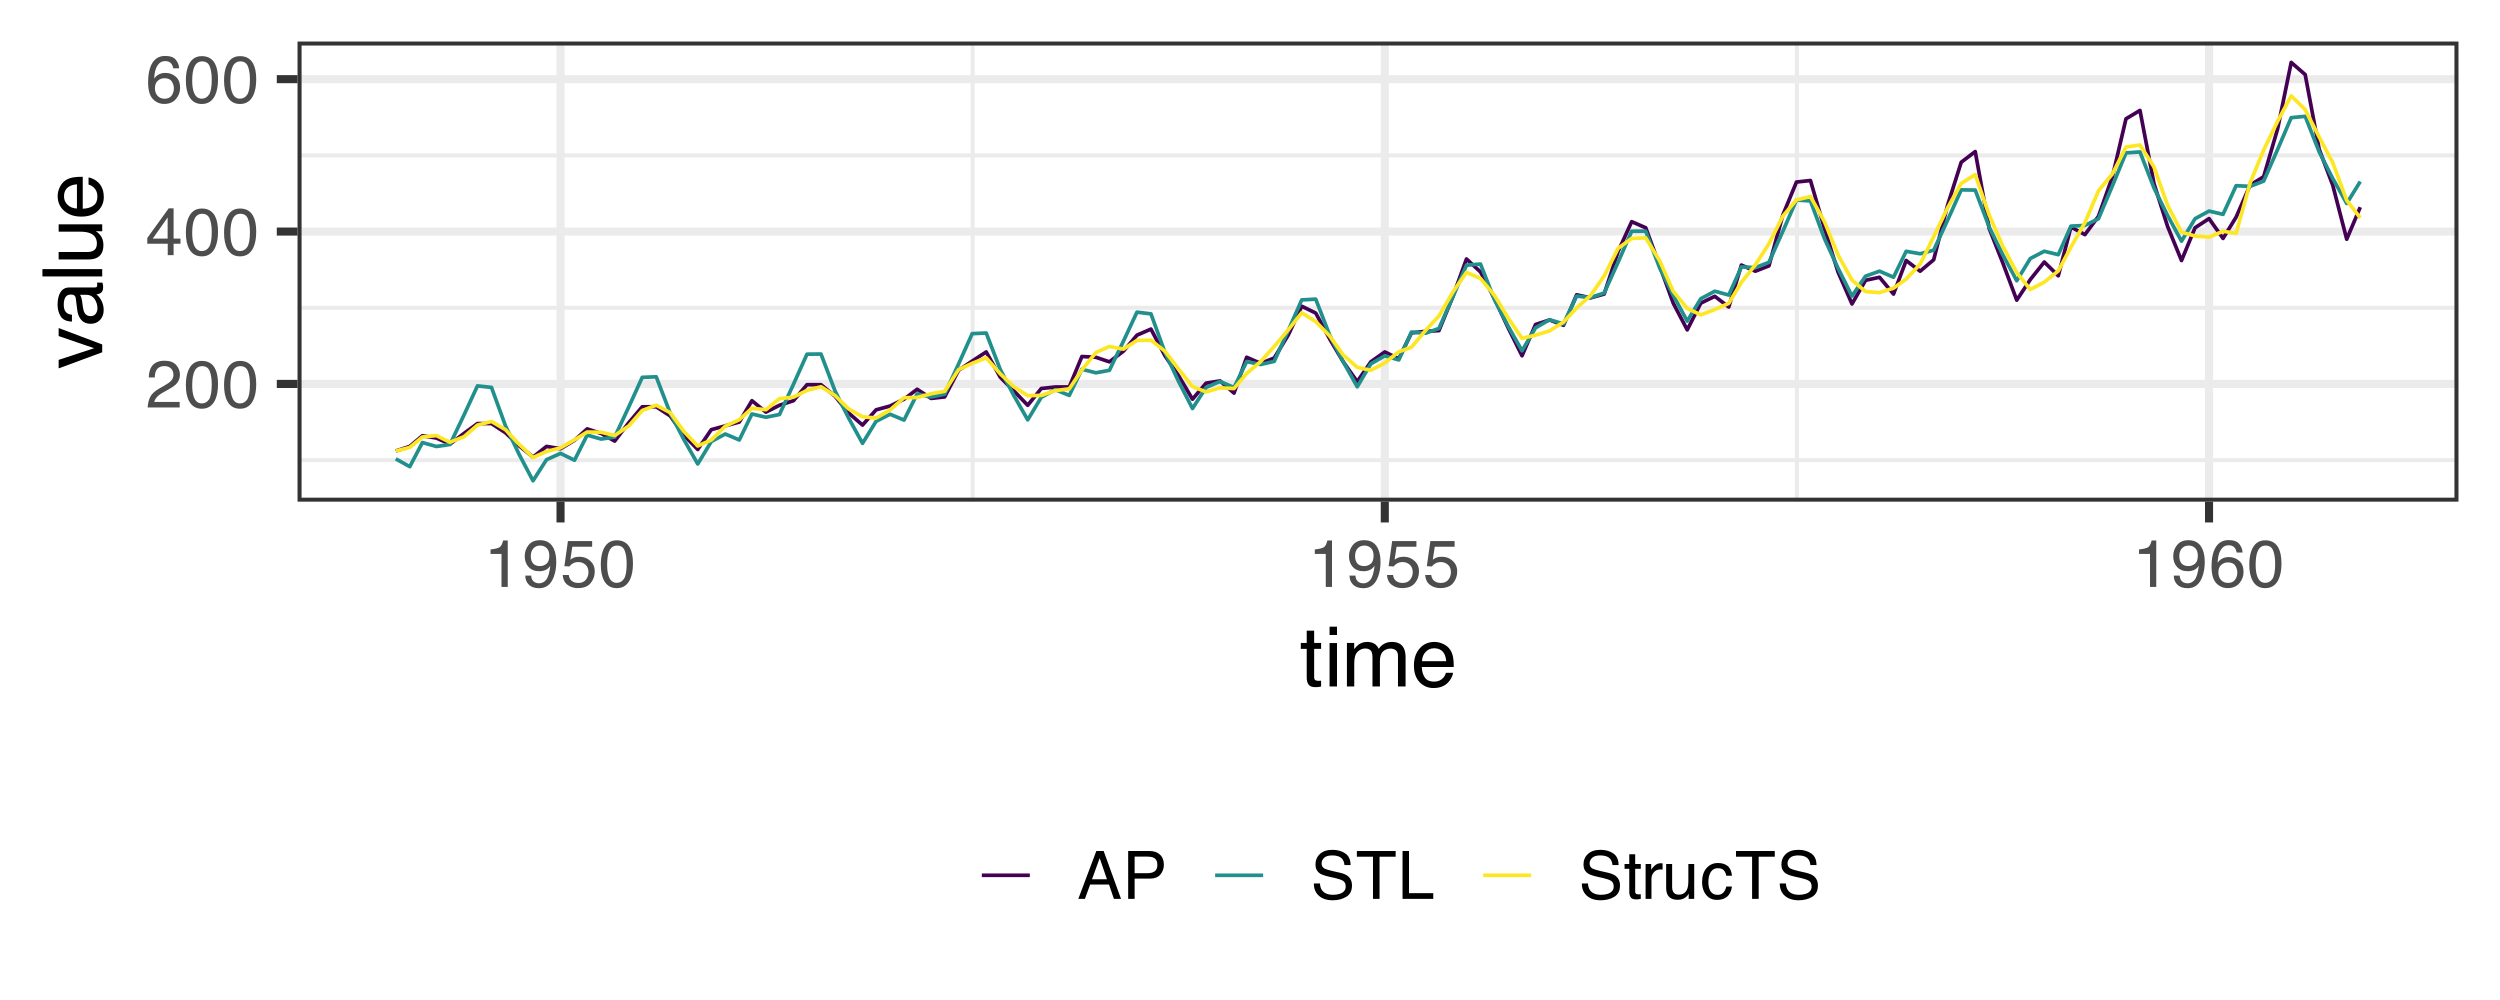 <?xml version="1.0" encoding="UTF-8"?>
<svg xmlns="http://www.w3.org/2000/svg" xmlns:xlink="http://www.w3.org/1999/xlink" width="720" height="288" viewBox="0 0 720 288">
<defs>
<g>
<g id="glyph-0-0">
<path d="M 0.625 0 L 0.625 -13.781 L 11.547 -13.781 L 11.547 0 Z M 9.828 -1.719 L 9.828 -12.047 L 2.344 -12.047 L 2.344 -1.719 Z M 9.828 -1.719 "/>
</g>
<g id="glyph-0-1">
<path d="M 0.594 0 C 0.656 -1.156 0.895 -2.16 1.312 -3.016 C 1.727 -3.867 2.539 -4.648 3.75 -5.359 L 5.547 -6.391 C 6.359 -6.859 6.926 -7.258 7.25 -7.594 C 7.758 -8.113 8.016 -8.707 8.016 -9.375 C 8.016 -10.156 7.781 -10.773 7.312 -11.234 C 6.844 -11.691 6.219 -11.922 5.438 -11.922 C 4.281 -11.922 3.477 -11.484 3.031 -10.609 C 2.801 -10.141 2.672 -9.488 2.641 -8.656 L 0.922 -8.656 C 0.941 -9.832 1.16 -10.789 1.578 -11.531 C 2.305 -12.82 3.598 -13.469 5.453 -13.469 C 6.984 -13.469 8.102 -13.051 8.812 -12.219 C 9.531 -11.395 9.891 -10.473 9.891 -9.453 C 9.891 -8.379 9.508 -7.457 8.75 -6.688 C 8.312 -6.25 7.523 -5.711 6.391 -5.078 L 5.109 -4.375 C 4.492 -4.031 4.016 -3.707 3.672 -3.406 C 3.047 -2.863 2.648 -2.258 2.484 -1.594 L 9.812 -1.594 L 9.812 0 Z M 0.594 0 "/>
</g>
<g id="glyph-0-2">
<path d="M 5.188 -13.422 C 6.926 -13.422 8.188 -12.707 8.969 -11.281 C 9.562 -10.176 9.859 -8.66 9.859 -6.734 C 9.859 -4.91 9.586 -3.398 9.047 -2.203 C 8.254 -0.492 6.969 0.359 5.188 0.359 C 3.57 0.359 2.367 -0.336 1.578 -1.734 C 0.922 -2.898 0.594 -4.469 0.594 -6.438 C 0.594 -7.969 0.789 -9.281 1.188 -10.375 C 1.926 -12.406 3.258 -13.422 5.188 -13.422 Z M 5.172 -1.172 C 6.047 -1.172 6.742 -1.555 7.266 -2.328 C 7.785 -3.109 8.047 -4.555 8.047 -6.672 C 8.047 -8.191 7.859 -9.441 7.484 -10.422 C 7.109 -11.41 6.379 -11.906 5.297 -11.906 C 4.305 -11.906 3.578 -11.438 3.109 -10.5 C 2.648 -9.57 2.422 -8.195 2.422 -6.375 C 2.422 -5.008 2.57 -3.91 2.875 -3.078 C 3.32 -1.805 4.086 -1.172 5.172 -1.172 Z M 5.172 -1.172 "/>
</g>
<g id="glyph-0-3">
<path d="M 6.344 -4.75 L 6.344 -10.844 L 2.047 -4.75 Z M 6.375 0 L 6.375 -3.281 L 0.484 -3.281 L 0.484 -4.938 L 6.641 -13.469 L 8.062 -13.469 L 8.062 -4.75 L 10.047 -4.75 L 10.047 -3.281 L 8.062 -3.281 L 8.062 0 Z M 6.375 0 "/>
</g>
<g id="glyph-0-4">
<path d="M 5.609 -13.484 C 7.109 -13.484 8.156 -13.094 8.75 -12.312 C 9.344 -11.539 9.641 -10.738 9.641 -9.906 L 7.969 -9.906 C 7.863 -10.438 7.703 -10.852 7.484 -11.156 C 7.078 -11.719 6.461 -12 5.641 -12 C 4.703 -12 3.953 -11.562 3.391 -10.688 C 2.836 -9.82 2.531 -8.578 2.469 -6.953 C 2.852 -7.516 3.336 -7.938 3.922 -8.219 C 4.461 -8.469 5.066 -8.594 5.734 -8.594 C 6.859 -8.594 7.836 -8.234 8.672 -7.516 C 9.516 -6.797 9.938 -5.723 9.938 -4.297 C 9.938 -3.078 9.535 -2 8.734 -1.062 C 7.941 -0.125 6.812 0.344 5.344 0.344 C 4.082 0.344 2.992 -0.129 2.078 -1.078 C 1.172 -2.035 0.719 -3.641 0.719 -5.891 C 0.719 -7.566 0.922 -8.984 1.328 -10.141 C 2.109 -12.367 3.535 -13.484 5.609 -13.484 Z M 5.5 -1.156 C 6.383 -1.156 7.047 -1.453 7.484 -2.047 C 7.922 -2.641 8.141 -3.344 8.141 -4.156 C 8.141 -4.844 7.941 -5.5 7.547 -6.125 C 7.16 -6.75 6.445 -7.062 5.406 -7.062 C 4.688 -7.062 4.051 -6.816 3.5 -6.328 C 2.957 -5.848 2.688 -5.125 2.688 -4.156 C 2.688 -3.312 2.93 -2.598 3.422 -2.016 C 3.922 -1.441 4.613 -1.156 5.5 -1.156 Z M 5.5 -1.156 "/>
</g>
<g id="glyph-0-5">
<path d="M 1.844 -9.5 L 1.844 -10.797 C 3.062 -10.922 3.91 -11.117 4.391 -11.391 C 4.867 -11.672 5.227 -12.332 5.469 -13.375 L 6.797 -13.375 L 6.797 0 L 5 0 L 5 -9.5 Z M 1.844 -9.5 "/>
</g>
<g id="glyph-0-6">
<path d="M 2.547 -3.25 C 2.598 -2.312 2.957 -1.664 3.625 -1.312 C 3.969 -1.125 4.359 -1.031 4.797 -1.031 C 5.598 -1.031 6.281 -1.363 6.844 -2.031 C 7.414 -2.707 7.82 -4.07 8.062 -6.125 C 7.688 -5.531 7.223 -5.113 6.672 -4.875 C 6.117 -4.633 5.523 -4.516 4.891 -4.516 C 3.586 -4.516 2.562 -4.914 1.812 -5.719 C 1.062 -6.531 0.688 -7.57 0.688 -8.844 C 0.688 -10.062 1.055 -11.133 1.797 -12.062 C 2.547 -12.988 3.645 -13.453 5.094 -13.453 C 7.051 -13.453 8.398 -12.566 9.141 -10.797 C 9.555 -9.828 9.766 -8.613 9.766 -7.156 C 9.766 -5.52 9.516 -4.066 9.016 -2.797 C 8.203 -0.68 6.816 0.375 4.859 0.375 C 3.547 0.375 2.547 0.031 1.859 -0.656 C 1.18 -1.344 0.844 -2.207 0.844 -3.25 Z M 5.109 -6 C 5.773 -6 6.383 -6.219 6.938 -6.656 C 7.488 -7.102 7.766 -7.875 7.766 -8.969 C 7.766 -9.957 7.516 -10.691 7.016 -11.172 C 6.523 -11.66 5.895 -11.906 5.125 -11.906 C 4.301 -11.906 3.645 -11.629 3.156 -11.078 C 2.676 -10.523 2.438 -9.785 2.438 -8.859 C 2.438 -7.984 2.648 -7.285 3.078 -6.766 C 3.504 -6.254 4.18 -6 5.109 -6 Z M 5.109 -6 "/>
</g>
<g id="glyph-0-7">
<path d="M 2.375 -3.422 C 2.488 -2.461 2.938 -1.797 3.719 -1.422 C 4.113 -1.234 4.57 -1.141 5.094 -1.141 C 6.094 -1.141 6.832 -1.457 7.312 -2.094 C 7.801 -2.738 8.047 -3.445 8.047 -4.219 C 8.047 -5.156 7.758 -5.879 7.188 -6.391 C 6.613 -6.898 5.926 -7.156 5.125 -7.156 C 4.539 -7.156 4.039 -7.039 3.625 -6.812 C 3.219 -6.594 2.863 -6.285 2.562 -5.891 L 1.109 -5.969 L 2.125 -13.203 L 9.109 -13.203 L 9.109 -11.578 L 3.391 -11.578 L 2.828 -7.844 C 3.141 -8.07 3.438 -8.25 3.719 -8.375 C 4.219 -8.582 4.797 -8.688 5.453 -8.688 C 6.68 -8.688 7.723 -8.285 8.578 -7.484 C 9.43 -6.691 9.859 -5.688 9.859 -4.469 C 9.859 -3.195 9.469 -2.078 8.688 -1.109 C 7.906 -0.141 6.656 0.344 4.938 0.344 C 3.844 0.344 2.875 0.035 2.031 -0.578 C 1.188 -1.203 0.719 -2.148 0.625 -3.422 Z M 2.375 -3.422 "/>
</g>
<g id="glyph-0-8">
<path d="M 8.531 -5.641 L 6.438 -11.734 L 4.219 -5.641 Z M 5.469 -13.781 L 7.578 -13.781 L 12.578 0 L 10.531 0 L 9.125 -4.125 L 3.688 -4.125 L 2.188 0 L 0.281 0 Z M 5.469 -13.781 "/>
</g>
<g id="glyph-0-9">
<path d="M 1.641 -13.781 L 7.844 -13.781 C 9.062 -13.781 10.047 -13.43 10.797 -12.734 C 11.547 -12.047 11.922 -11.078 11.922 -9.828 C 11.922 -8.754 11.586 -7.816 10.922 -7.016 C 10.254 -6.223 9.227 -5.828 7.844 -5.828 L 3.5 -5.828 L 3.5 0 L 1.641 0 Z M 10.047 -9.812 C 10.047 -10.832 9.672 -11.52 8.922 -11.875 C 8.504 -12.07 7.938 -12.172 7.219 -12.172 L 3.5 -12.172 L 3.5 -7.391 L 7.219 -7.391 C 8.051 -7.391 8.727 -7.566 9.25 -7.922 C 9.781 -8.285 10.047 -8.914 10.047 -9.812 Z M 10.047 -9.812 "/>
</g>
<g id="glyph-0-10">
<path d="M 2.688 -4.438 C 2.727 -3.656 2.91 -3.023 3.234 -2.547 C 3.848 -1.629 4.938 -1.172 6.5 -1.172 C 7.207 -1.172 7.848 -1.27 8.422 -1.469 C 9.535 -1.852 10.094 -2.547 10.094 -3.547 C 10.094 -4.297 9.859 -4.832 9.391 -5.156 C 8.91 -5.469 8.164 -5.738 7.156 -5.969 L 5.281 -6.391 C 4.062 -6.672 3.203 -6.973 2.703 -7.297 C 1.828 -7.879 1.391 -8.742 1.391 -9.891 C 1.391 -11.117 1.816 -12.129 2.672 -12.922 C 3.523 -13.723 4.738 -14.125 6.312 -14.125 C 7.75 -14.125 8.973 -13.773 9.984 -13.078 C 10.992 -12.379 11.5 -11.266 11.5 -9.734 L 9.75 -9.734 C 9.656 -10.473 9.457 -11.039 9.156 -11.438 C 8.582 -12.156 7.613 -12.516 6.25 -12.516 C 5.156 -12.516 4.363 -12.281 3.875 -11.812 C 3.395 -11.352 3.156 -10.816 3.156 -10.203 C 3.156 -9.523 3.438 -9.031 4 -8.719 C 4.375 -8.52 5.207 -8.27 6.5 -7.969 L 8.438 -7.531 C 9.375 -7.312 10.094 -7.02 10.594 -6.656 C 11.469 -6.008 11.906 -5.078 11.906 -3.859 C 11.906 -2.328 11.348 -1.234 10.234 -0.578 C 9.129 0.078 7.844 0.406 6.375 0.406 C 4.664 0.406 3.328 -0.031 2.359 -0.906 C 1.391 -1.781 0.91 -2.957 0.922 -4.438 Z M 6.453 -14.156 Z M 6.453 -14.156 "/>
</g>
<g id="glyph-0-11">
<path d="M 11.484 -13.781 L 11.484 -12.141 L 6.844 -12.141 L 6.844 0 L 4.953 0 L 4.953 -12.141 L 0.312 -12.141 L 0.312 -13.781 Z M 11.484 -13.781 "/>
</g>
<g id="glyph-0-12">
<path d="M 1.469 -13.781 L 3.328 -13.781 L 3.328 -1.641 L 10.312 -1.641 L 10.312 0 L 1.469 0 Z M 1.469 -13.781 "/>
</g>
<g id="glyph-0-13">
<path d="M 1.578 -12.844 L 3.281 -12.844 L 3.281 -10.047 L 4.891 -10.047 L 4.891 -8.656 L 3.281 -8.656 L 3.281 -2.109 C 3.281 -1.754 3.398 -1.52 3.641 -1.406 C 3.766 -1.332 3.984 -1.297 4.297 -1.297 C 4.379 -1.297 4.469 -1.297 4.562 -1.297 C 4.656 -1.305 4.766 -1.316 4.891 -1.328 L 4.891 0 C 4.691 0.051 4.488 0.086 4.281 0.109 C 4.07 0.141 3.844 0.156 3.594 0.156 C 2.812 0.156 2.281 -0.039 2 -0.438 C 1.719 -0.844 1.578 -1.367 1.578 -2.016 L 1.578 -8.656 L 0.219 -8.656 L 0.219 -10.047 L 1.578 -10.047 Z M 1.578 -12.844 "/>
</g>
<g id="glyph-0-14">
<path d="M 1.281 -10.047 L 2.891 -10.047 L 2.891 -8.312 C 3.016 -8.645 3.332 -9.051 3.844 -9.531 C 4.363 -10.02 4.957 -10.266 5.625 -10.266 C 5.656 -10.266 5.707 -10.258 5.781 -10.25 C 5.852 -10.25 5.984 -10.238 6.172 -10.219 L 6.172 -8.438 C 6.066 -8.457 5.973 -8.469 5.891 -8.469 C 5.805 -8.477 5.711 -8.484 5.609 -8.484 C 4.766 -8.484 4.113 -8.207 3.656 -7.656 C 3.195 -7.113 2.969 -6.488 2.969 -5.781 L 2.969 0 L 1.281 0 Z M 1.281 -10.047 "/>
</g>
<g id="glyph-0-15">
<path d="M 2.922 -10.047 L 2.922 -3.375 C 2.922 -2.863 3.004 -2.445 3.172 -2.125 C 3.473 -1.52 4.031 -1.219 4.844 -1.219 C 6.02 -1.219 6.82 -1.742 7.25 -2.797 C 7.477 -3.359 7.594 -4.129 7.594 -5.109 L 7.594 -10.047 L 9.281 -10.047 L 9.281 0 L 7.688 0 L 7.703 -1.484 C 7.484 -1.098 7.211 -0.773 6.891 -0.516 C 6.242 0.004 5.461 0.266 4.547 0.266 C 3.117 0.266 2.145 -0.207 1.625 -1.156 C 1.344 -1.676 1.203 -2.363 1.203 -3.219 L 1.203 -10.047 Z M 5.234 -10.281 Z M 5.234 -10.281 "/>
</g>
<g id="glyph-0-16">
<path d="M 5.109 -10.328 C 6.242 -10.328 7.164 -10.051 7.875 -9.5 C 8.582 -8.957 9.008 -8.016 9.156 -6.672 L 7.516 -6.672 C 7.41 -7.285 7.18 -7.797 6.828 -8.203 C 6.473 -8.617 5.898 -8.828 5.109 -8.828 C 4.035 -8.828 3.266 -8.301 2.797 -7.25 C 2.504 -6.562 2.359 -5.719 2.359 -4.719 C 2.359 -3.719 2.566 -2.875 2.984 -2.188 C 3.41 -1.5 4.082 -1.156 5 -1.156 C 5.695 -1.156 6.25 -1.367 6.656 -1.797 C 7.07 -2.223 7.359 -2.805 7.516 -3.547 L 9.156 -3.547 C 8.969 -2.223 8.5 -1.25 7.75 -0.625 C 7 -0.008 6.035 0.297 4.859 0.297 C 3.547 0.297 2.5 -0.18 1.719 -1.141 C 0.938 -2.109 0.547 -3.312 0.547 -4.75 C 0.547 -6.508 0.973 -7.879 1.828 -8.859 C 2.691 -9.836 3.785 -10.328 5.109 -10.328 Z M 4.844 -10.281 Z M 4.844 -10.281 "/>
</g>
<g id="glyph-1-0">
<path d="M 0.781 0 L 0.781 -17.219 L 14.438 -17.219 L 14.438 0 Z M 12.281 -2.156 L 12.281 -15.062 L 2.938 -15.062 L 2.938 -2.156 Z M 12.281 -2.156 "/>
</g>
<g id="glyph-1-1">
<path d="M 1.969 -16.062 L 4.109 -16.062 L 4.109 -12.547 L 6.109 -12.547 L 6.109 -10.828 L 4.109 -10.828 L 4.109 -2.641 C 4.109 -2.203 4.254 -1.91 4.547 -1.766 C 4.711 -1.672 4.988 -1.625 5.375 -1.625 C 5.469 -1.625 5.57 -1.625 5.688 -1.625 C 5.812 -1.633 5.953 -1.648 6.109 -1.672 L 6.109 0 C 5.867 0.07 5.613 0.125 5.344 0.156 C 5.082 0.188 4.801 0.203 4.5 0.203 C 3.52 0.203 2.852 -0.047 2.5 -0.547 C 2.145 -1.055 1.969 -1.711 1.969 -2.516 L 1.969 -10.828 L 0.266 -10.828 L 0.266 -12.547 L 1.969 -12.547 Z M 1.969 -16.062 "/>
</g>
<g id="glyph-1-2">
<path d="M 1.547 -12.5 L 3.688 -12.5 L 3.688 0 L 1.547 0 Z M 1.547 -17.219 L 3.688 -17.219 L 3.688 -14.828 L 1.547 -14.828 Z M 1.547 -17.219 "/>
</g>
<g id="glyph-1-3">
<path d="M 1.547 -12.547 L 3.641 -12.547 L 3.641 -10.766 C 4.141 -11.391 4.594 -11.844 5 -12.125 C 5.688 -12.594 6.473 -12.828 7.359 -12.828 C 8.359 -12.828 9.164 -12.582 9.781 -12.094 C 10.125 -11.812 10.438 -11.398 10.719 -10.859 C 11.188 -11.523 11.734 -12.02 12.359 -12.344 C 12.992 -12.664 13.707 -12.828 14.5 -12.828 C 16.188 -12.828 17.332 -12.219 17.938 -11 C 18.27 -10.344 18.438 -9.461 18.438 -8.359 L 18.438 0 L 16.25 0 L 16.25 -8.719 C 16.25 -9.551 16.035 -10.125 15.609 -10.438 C 15.191 -10.75 14.688 -10.906 14.094 -10.906 C 13.258 -10.906 12.539 -10.629 11.938 -10.078 C 11.344 -9.523 11.047 -8.598 11.047 -7.297 L 11.047 0 L 8.906 0 L 8.906 -8.188 C 8.906 -9.039 8.805 -9.664 8.609 -10.062 C 8.285 -10.645 7.688 -10.938 6.812 -10.938 C 6.008 -10.938 5.281 -10.625 4.625 -10 C 3.977 -9.383 3.656 -8.27 3.656 -6.656 L 3.656 0 L 1.547 0 Z M 1.547 -12.547 "/>
</g>
<g id="glyph-1-4">
<path d="M 6.781 -12.828 C 7.664 -12.828 8.523 -12.617 9.359 -12.203 C 10.203 -11.785 10.844 -11.242 11.281 -10.578 C 11.695 -9.953 11.977 -9.219 12.125 -8.375 C 12.25 -7.789 12.312 -6.867 12.312 -5.609 L 3.109 -5.609 C 3.148 -4.328 3.453 -3.301 4.016 -2.531 C 4.578 -1.77 5.445 -1.391 6.625 -1.391 C 7.727 -1.391 8.609 -1.75 9.266 -2.469 C 9.641 -2.895 9.906 -3.383 10.062 -3.938 L 12.125 -3.938 C 12.07 -3.477 11.891 -2.961 11.578 -2.391 C 11.273 -1.828 10.93 -1.367 10.547 -1.016 C 9.91 -0.391 9.117 0.035 8.172 0.266 C 7.66 0.391 7.086 0.453 6.453 0.453 C 4.891 0.453 3.562 -0.113 2.469 -1.25 C 1.383 -2.395 0.844 -3.988 0.844 -6.031 C 0.844 -8.051 1.391 -9.688 2.484 -10.938 C 3.578 -12.195 5.008 -12.828 6.781 -12.828 Z M 10.141 -7.281 C 10.055 -8.195 9.859 -8.926 9.547 -9.469 C 8.961 -10.488 7.992 -11 6.641 -11 C 5.672 -11 4.859 -10.645 4.203 -9.938 C 3.547 -9.238 3.203 -8.352 3.172 -7.281 Z M 6.578 -12.859 Z M 6.578 -12.859 "/>
</g>
<g id="glyph-2-0">
<path d="M 0 -0.781 L -17.219 -0.781 L -17.219 -14.438 L 0 -14.438 Z M -2.156 -12.281 L -15.062 -12.281 L -15.062 -2.938 L -2.156 -2.938 Z M -2.156 -12.281 "/>
</g>
<g id="glyph-2-1">
<path d="M -12.547 -2.578 L -2.328 -5.938 L -12.547 -9.438 L -12.547 -11.75 L 0 -7.016 L 0 -4.766 L -12.547 -0.125 Z M -12.547 -2.578 "/>
</g>
<g id="glyph-2-2">
<path d="M -3.344 -3.172 C -2.727 -3.172 -2.242 -3.391 -1.891 -3.828 C -1.547 -4.273 -1.375 -4.805 -1.375 -5.422 C -1.375 -6.16 -1.547 -6.879 -1.891 -7.578 C -2.461 -8.742 -3.395 -9.328 -4.688 -9.328 L -6.391 -9.328 C -6.223 -9.066 -6.082 -8.734 -5.969 -8.328 C -5.863 -7.922 -5.789 -7.523 -5.75 -7.141 L -5.578 -5.859 C -5.473 -5.098 -5.312 -4.523 -5.094 -4.141 C -4.727 -3.492 -4.145 -3.172 -3.344 -3.172 Z M -7.609 -8.281 C -7.672 -8.758 -7.875 -9.082 -8.219 -9.25 C -8.406 -9.344 -8.676 -9.391 -9.031 -9.391 C -9.75 -9.391 -10.27 -9.133 -10.594 -8.625 C -10.914 -8.113 -11.078 -7.379 -11.078 -6.422 C -11.078 -5.316 -10.781 -4.535 -10.188 -4.078 C -9.852 -3.816 -9.363 -3.648 -8.719 -3.578 L -8.719 -1.609 C -10.27 -1.648 -11.348 -2.148 -11.953 -3.109 C -12.555 -4.078 -12.859 -5.195 -12.859 -6.469 C -12.859 -7.945 -12.578 -9.145 -12.016 -10.062 C -11.453 -10.977 -10.578 -11.438 -9.391 -11.438 L -2.156 -11.438 C -1.938 -11.438 -1.758 -11.477 -1.625 -11.562 C -1.5 -11.656 -1.438 -11.848 -1.438 -12.141 C -1.438 -12.234 -1.441 -12.336 -1.453 -12.453 C -1.461 -12.578 -1.477 -12.703 -1.5 -12.828 L 0.062 -12.828 C 0.156 -12.504 0.211 -12.254 0.234 -12.078 C 0.254 -11.91 0.266 -11.676 0.266 -11.375 C 0.266 -10.656 0.008 -10.129 -0.5 -9.797 C -0.781 -9.629 -1.172 -9.508 -1.672 -9.438 C -1.109 -9.008 -0.617 -8.391 -0.203 -7.578 C 0.211 -6.773 0.422 -5.891 0.422 -4.922 C 0.422 -3.754 0.066 -2.801 -0.641 -2.062 C -1.348 -1.332 -2.234 -0.969 -3.297 -0.969 C -4.461 -0.969 -5.363 -1.328 -6 -2.047 C -6.645 -2.773 -7.039 -3.727 -7.188 -4.906 Z M -12.859 -6.531 Z M -12.859 -6.531 "/>
</g>
<g id="glyph-2-3">
<path d="M -17.219 -1.609 L -17.219 -3.719 L 0 -3.719 L 0 -1.609 Z M -17.219 -1.609 "/>
</g>
<g id="glyph-2-4">
<path d="M -12.547 -3.656 L -4.219 -3.656 C -3.582 -3.656 -3.062 -3.758 -2.656 -3.969 C -1.906 -4.344 -1.531 -5.039 -1.531 -6.062 C -1.531 -7.531 -2.188 -8.531 -3.5 -9.062 C -4.195 -9.352 -5.16 -9.5 -6.391 -9.5 L -12.547 -9.5 L -12.547 -11.609 L 0 -11.609 L 0 -9.609 L -1.859 -9.641 C -1.379 -9.359 -0.973 -9.016 -0.641 -8.609 C 0.016 -7.805 0.344 -6.832 0.344 -5.688 C 0.344 -3.895 -0.254 -2.676 -1.453 -2.031 C -2.098 -1.676 -2.953 -1.5 -4.016 -1.5 L -12.547 -1.5 Z M -12.859 -6.547 Z M -12.859 -6.547 "/>
</g>
<g id="glyph-2-5">
<path d="M -12.828 -6.781 C -12.828 -7.664 -12.617 -8.523 -12.203 -9.359 C -11.785 -10.203 -11.242 -10.844 -10.578 -11.281 C -9.953 -11.695 -9.219 -11.977 -8.375 -12.125 C -7.789 -12.25 -6.867 -12.312 -5.609 -12.312 L -5.609 -3.109 C -4.328 -3.148 -3.301 -3.453 -2.531 -4.016 C -1.77 -4.578 -1.391 -5.445 -1.391 -6.625 C -1.391 -7.727 -1.75 -8.609 -2.469 -9.266 C -2.895 -9.641 -3.383 -9.906 -3.938 -10.062 L -3.938 -12.125 C -3.477 -12.07 -2.961 -11.891 -2.391 -11.578 C -1.828 -11.273 -1.367 -10.93 -1.016 -10.547 C -0.391 -9.91 0.035 -9.117 0.266 -8.172 C 0.391 -7.66 0.453 -7.086 0.453 -6.453 C 0.453 -4.891 -0.113 -3.562 -1.25 -2.469 C -2.395 -1.383 -3.988 -0.844 -6.031 -0.844 C -8.051 -0.844 -9.688 -1.391 -10.938 -2.484 C -12.195 -3.578 -12.828 -5.008 -12.828 -6.781 Z M -7.281 -10.141 C -8.195 -10.055 -8.926 -9.859 -9.469 -9.547 C -10.488 -8.961 -11 -7.992 -11 -6.641 C -11 -5.672 -10.645 -4.859 -9.938 -4.203 C -9.238 -3.547 -8.352 -3.203 -7.281 -3.172 Z M -12.859 -6.578 Z M -12.859 -6.578 "/>
</g>
</g>
<clipPath id="clip-0">
<path clip-rule="nonzero" d="M 85.691 11.957 L 708.043 11.957 L 708.043 144.488 L 85.691 144.488 Z M 85.691 11.957 "/>
</clipPath>
<clipPath id="clip-1">
<path clip-rule="nonzero" d="M 85.691 131 L 708.043 131 L 708.043 134 L 85.691 134 Z M 85.691 131 "/>
</clipPath>
<clipPath id="clip-2">
<path clip-rule="nonzero" d="M 85.691 88 L 708.043 88 L 708.043 90 L 85.691 90 Z M 85.691 88 "/>
</clipPath>
<clipPath id="clip-3">
<path clip-rule="nonzero" d="M 85.691 44 L 708.043 44 L 708.043 46 L 85.691 46 Z M 85.691 44 "/>
</clipPath>
<clipPath id="clip-4">
<path clip-rule="nonzero" d="M 279 11.957 L 281 11.957 L 281 144.488 L 279 144.488 Z M 279 11.957 "/>
</clipPath>
<clipPath id="clip-5">
<path clip-rule="nonzero" d="M 516 11.957 L 519 11.957 L 519 144.488 L 516 144.488 Z M 516 11.957 "/>
</clipPath>
<clipPath id="clip-6">
<path clip-rule="nonzero" d="M 85.691 109 L 708.043 109 L 708.043 112 L 85.691 112 Z M 85.691 109 "/>
</clipPath>
<clipPath id="clip-7">
<path clip-rule="nonzero" d="M 85.691 65 L 708.043 65 L 708.043 68 L 85.691 68 Z M 85.691 65 "/>
</clipPath>
<clipPath id="clip-8">
<path clip-rule="nonzero" d="M 85.691 21 L 708.043 21 L 708.043 24 L 85.691 24 Z M 85.691 21 "/>
</clipPath>
<clipPath id="clip-9">
<path clip-rule="nonzero" d="M 160 11.957 L 163 11.957 L 163 144.488 L 160 144.488 Z M 160 11.957 "/>
</clipPath>
<clipPath id="clip-10">
<path clip-rule="nonzero" d="M 397 11.957 L 400 11.957 L 400 144.488 L 397 144.488 Z M 397 11.957 "/>
</clipPath>
<clipPath id="clip-11">
<path clip-rule="nonzero" d="M 635 11.957 L 638 11.957 L 638 144.488 L 635 144.488 Z M 635 11.957 "/>
</clipPath>
<clipPath id="clip-12">
<path clip-rule="nonzero" d="M 85.691 11.957 L 708.043 11.957 L 708.043 144.488 L 85.691 144.488 Z M 85.691 11.957 "/>
</clipPath>
</defs>
<rect x="-72" y="-28.8" width="864" height="345.6" fill="rgb(100%, 100%, 100%)" fill-opacity="1"/>
<rect x="-72" y="-28.8" width="864" height="345.6" fill="rgb(100%, 100%, 100%)" fill-opacity="1"/>
<path fill="none" stroke-width="2.328" stroke-linecap="round" stroke-linejoin="round" stroke="rgb(100%, 100%, 100%)" stroke-opacity="1" stroke-miterlimit="10" d="M 0 288 L 720 288 L 720 0 L 0 0 Z M 0 288 "/>
<g clip-path="url(#clip-0)">
<path fill-rule="nonzero" fill="rgb(100%, 100%, 100%)" fill-opacity="1" d="M 85.691 144.488 L 708.043 144.488 L 708.043 11.957 L 85.691 11.957 Z M 85.691 144.488 "/>
</g>
<g clip-path="url(#clip-1)">
<path fill="none" stroke-width="1.164" stroke-linecap="butt" stroke-linejoin="round" stroke="rgb(92.157%, 92.157%, 92.157%)" stroke-opacity="1" stroke-miterlimit="10" d="M 85.691 132.516 L 708.043 132.516 "/>
</g>
<g clip-path="url(#clip-2)">
<path fill="none" stroke-width="1.164" stroke-linecap="butt" stroke-linejoin="round" stroke="rgb(92.157%, 92.157%, 92.157%)" stroke-opacity="1" stroke-miterlimit="10" d="M 85.691 88.633 L 708.043 88.633 "/>
</g>
<g clip-path="url(#clip-3)">
<path fill="none" stroke-width="1.164" stroke-linecap="butt" stroke-linejoin="round" stroke="rgb(92.157%, 92.157%, 92.157%)" stroke-opacity="1" stroke-miterlimit="10" d="M 85.691 44.75 L 708.043 44.75 "/>
</g>
<g clip-path="url(#clip-4)">
<path fill="none" stroke-width="1.164" stroke-linecap="butt" stroke-linejoin="round" stroke="rgb(92.157%, 92.157%, 92.157%)" stroke-opacity="1" stroke-miterlimit="10" d="M 280.125 144.488 L 280.125 11.957 "/>
</g>
<g clip-path="url(#clip-5)">
<path fill="none" stroke-width="1.164" stroke-linecap="butt" stroke-linejoin="round" stroke="rgb(92.157%, 92.157%, 92.157%)" stroke-opacity="1" stroke-miterlimit="10" d="M 517.512 144.488 L 517.512 11.957 "/>
</g>
<g clip-path="url(#clip-6)">
<path fill="none" stroke-width="2.328" stroke-linecap="butt" stroke-linejoin="round" stroke="rgb(92.157%, 92.157%, 92.157%)" stroke-opacity="1" stroke-miterlimit="10" d="M 85.691 110.574 L 708.043 110.574 "/>
</g>
<g clip-path="url(#clip-7)">
<path fill="none" stroke-width="2.328" stroke-linecap="butt" stroke-linejoin="round" stroke="rgb(92.157%, 92.157%, 92.157%)" stroke-opacity="1" stroke-miterlimit="10" d="M 85.691 66.691 L 708.043 66.691 "/>
</g>
<g clip-path="url(#clip-8)">
<path fill="none" stroke-width="2.328" stroke-linecap="butt" stroke-linejoin="round" stroke="rgb(92.157%, 92.157%, 92.157%)" stroke-opacity="1" stroke-miterlimit="10" d="M 85.691 22.805 L 708.043 22.805 "/>
</g>
<g clip-path="url(#clip-9)">
<path fill="none" stroke-width="2.328" stroke-linecap="butt" stroke-linejoin="round" stroke="rgb(92.157%, 92.157%, 92.157%)" stroke-opacity="1" stroke-miterlimit="10" d="M 161.434 144.488 L 161.434 11.957 "/>
</g>
<g clip-path="url(#clip-10)">
<path fill="none" stroke-width="2.328" stroke-linecap="butt" stroke-linejoin="round" stroke="rgb(92.157%, 92.157%, 92.157%)" stroke-opacity="1" stroke-miterlimit="10" d="M 398.82 144.488 L 398.82 11.957 "/>
</g>
<g clip-path="url(#clip-11)">
<path fill="none" stroke-width="2.328" stroke-linecap="butt" stroke-linejoin="round" stroke="rgb(92.157%, 92.157%, 92.157%)" stroke-opacity="1" stroke-miterlimit="10" d="M 636.203 144.488 L 636.203 11.957 "/>
</g>
<path fill="none" stroke-width="1.067" stroke-linecap="butt" stroke-linejoin="round" stroke="rgb(26.667%, 0.392%, 32.941%)" stroke-opacity="1" stroke-miterlimit="10" d="M 113.98 129.883 L 118.012 128.566 L 121.652 125.496 L 125.68 126.152 L 129.582 127.91 L 133.613 124.836 L 137.512 121.984 L 141.543 121.984 L 145.57 124.617 L 149.473 128.348 L 153.504 131.641 L 157.402 128.566 L 161.434 129.227 L 165.461 126.812 L 169.102 123.52 L 173.133 124.836 L 177.031 127.031 L 181.062 121.766 L 184.965 117.156 L 188.992 117.156 L 193.023 119.789 L 196.922 125.277 L 200.953 129.445 L 204.855 123.738 L 208.883 122.645 L 212.914 121.547 L 216.555 115.402 L 220.582 118.695 L 224.484 116.719 L 228.516 115.402 L 232.414 110.793 L 236.445 110.793 L 240.473 114.086 L 244.375 118.914 L 248.406 122.422 L 252.305 118.035 L 256.336 116.938 L 260.363 114.965 L 264.137 112.109 L 268.164 114.742 L 272.066 114.305 L 276.094 106.625 L 279.996 103.992 L 284.027 101.359 L 288.055 108.602 L 291.957 112.551 L 295.984 116.719 L 299.887 111.891 L 303.918 111.453 L 307.945 111.453 L 311.586 102.676 L 315.617 102.895 L 319.516 104.211 L 323.547 101.141 L 327.445 96.531 L 331.477 94.777 L 335.508 102.457 L 339.406 108.16 L 343.438 114.965 L 347.336 110.355 L 351.367 109.699 L 355.398 113.207 L 359.039 102.895 L 363.066 104.652 L 366.969 103.113 L 370.996 96.531 L 374.898 88.195 L 378.93 90.168 L 382.957 97.629 L 386.859 104.211 L 390.887 109.918 L 394.789 104.211 L 398.82 101.359 L 402.848 103.336 L 406.488 95.875 L 410.52 95.434 L 414.418 95.215 L 418.449 85.34 L 422.348 74.59 L 426.379 78.32 L 430.41 86 L 434.309 94.336 L 438.34 102.457 L 442.238 93.461 L 446.27 92.145 L 450.301 93.68 L 454.07 84.902 L 458.102 85.781 L 462 84.684 L 466.031 72.395 L 469.93 63.84 L 473.961 65.594 L 477.992 76.566 L 481.891 87.316 L 485.922 94.996 L 489.82 87.316 L 493.852 85.34 L 497.883 88.414 L 501.52 76.344 L 505.551 78.102 L 509.453 76.566 L 513.48 61.863 L 517.383 52.43 L 521.41 51.988 L 525.441 65.812 L 529.344 78.32 L 533.371 87.535 L 537.273 80.734 L 541.301 79.855 L 545.332 84.684 L 548.973 75.027 L 553.004 78.102 L 556.902 74.809 L 560.934 59.012 L 564.832 46.723 L 568.863 43.652 L 572.895 65.812 L 576.793 75.688 L 580.824 86.438 L 584.723 80.516 L 588.754 75.469 L 592.785 79.418 L 596.426 65.375 L 600.453 67.57 L 604.355 62.301 L 608.383 50.891 L 612.285 34.215 L 616.312 31.805 L 620.344 52.867 L 624.246 65.156 L 628.273 75.027 L 632.176 65.594 L 636.203 62.961 L 640.234 68.664 L 644.004 62.523 L 648.035 53.305 L 651.934 50.891 L 655.965 37.07 L 659.867 17.98 L 663.895 21.488 L 667.926 42.992 L 671.824 53.305 L 675.855 68.887 L 679.758 59.668 "/>
<path fill="none" stroke-width="1.067" stroke-linecap="butt" stroke-linejoin="round" stroke="rgb(12.941%, 56.471%, 54.902%)" stroke-opacity="1" stroke-miterlimit="10" d="M 113.98 132.145 L 118.012 134.398 L 121.652 127.453 L 125.68 128.59 L 129.582 128.008 L 133.613 119.555 L 137.512 111.141 L 141.543 111.57 L 145.57 122.625 L 149.473 130.773 L 153.504 138.461 L 157.402 132.379 L 161.434 130.578 L 165.461 132.543 L 169.102 125.309 L 173.133 126.449 L 177.031 125.875 L 181.062 117.258 L 184.965 108.676 L 188.992 108.52 L 193.023 118.988 L 196.922 126.531 L 200.953 133.621 L 204.855 127.168 L 208.883 124.992 L 212.914 126.707 L 216.555 119.23 L 220.582 120.164 L 224.484 119.379 L 228.516 110.672 L 232.414 102 L 236.445 101.961 L 240.473 112.547 L 244.375 120.34 L 248.406 127.68 L 252.305 121.352 L 256.336 119.301 L 260.363 120.977 L 264.137 113.453 L 268.164 114.344 L 272.066 113.512 L 276.094 104.781 L 279.996 96.09 L 284.027 95.91 L 288.055 106.355 L 291.957 113.863 L 295.984 120.914 L 299.887 114.426 L 303.918 112.215 L 307.945 113.887 L 311.586 106.359 L 315.617 107.363 L 319.516 106.648 L 323.547 98.258 L 327.445 89.906 L 331.477 90.391 L 335.508 101.496 L 339.406 109.801 L 343.438 117.648 L 347.336 111.609 L 351.367 109.852 L 355.398 111.598 L 359.039 104.148 L 363.066 104.973 L 366.969 104.078 L 370.996 95.207 L 374.898 86.375 L 378.93 86.156 L 382.957 96.559 L 386.859 104.203 L 390.887 111.391 L 394.789 104.793 L 398.82 102.477 L 402.848 103.656 L 406.488 95.637 L 410.52 95.977 L 414.418 94.594 L 418.449 85.469 L 422.348 76.379 L 426.379 76.039 L 430.41 86.32 L 434.309 93.895 L 438.34 101.016 L 442.238 94.41 L 446.27 92.086 L 450.301 93.281 L 454.07 85.281 L 458.102 85.691 L 462 84.383 L 466.031 75.469 L 469.93 66.594 L 473.961 66.574 L 477.992 77.176 L 481.891 85.059 L 485.922 92.484 L 489.82 86.039 L 493.852 83.871 L 497.883 84.969 L 501.52 76.875 L 505.551 77.07 L 509.453 75.551 L 513.48 66.566 L 517.383 57.621 L 521.41 57.859 L 525.441 68.719 L 529.344 77.223 L 533.371 85.266 L 537.273 79.543 L 541.301 78.098 L 545.332 79.836 L 548.973 72.379 L 553.004 73.082 L 556.902 72.062 L 560.934 63.352 L 564.832 54.68 L 568.863 54.742 L 572.895 65.426 L 576.793 73.359 L 580.824 80.836 L 584.723 74.457 L 588.754 72.359 L 592.785 73.344 L 596.426 65.129 L 600.453 64.926 L 604.355 63.004 L 608.383 53.496 L 612.285 44.031 L 616.312 43.766 L 620.344 54.121 L 624.246 62.016 L 628.273 69.449 L 632.176 62.984 L 636.203 60.793 L 640.234 61.734 L 644.004 53.477 L 648.035 53.676 L 651.934 52.16 L 655.965 43.004 L 659.867 33.891 L 663.895 33.504 L 667.926 43.746 L 671.824 51.398 L 675.855 58.594 L 679.758 52.277 "/>
<path fill="none" stroke-width="1.067" stroke-linecap="butt" stroke-linejoin="round" stroke="rgb(99.216%, 90.588%, 14.51%)" stroke-opacity="1" stroke-miterlimit="10" d="M 113.98 129.883 L 118.012 128.859 L 121.652 125.855 L 125.68 125.441 L 129.582 127.363 L 133.613 125.785 L 137.512 122.434 L 141.543 121.371 L 145.57 123.742 L 149.473 127.918 L 153.504 131.758 L 157.402 130.031 L 161.434 128.988 L 165.461 126.68 L 169.102 124.422 L 173.133 124.48 L 177.031 125.438 L 181.062 122.691 L 184.965 118.227 L 188.992 116.703 L 193.023 118.832 L 196.922 124.203 L 200.953 128.445 L 204.855 126.723 L 208.883 122.742 L 212.914 120.875 L 216.555 117.586 L 220.582 117.996 L 224.484 114.809 L 228.516 114.379 L 232.414 112.426 L 236.445 111.387 L 240.473 113.902 L 244.375 117.734 L 248.406 120.035 L 252.305 120.395 L 256.336 118.078 L 260.363 114.543 L 264.137 114.465 L 268.164 113.406 L 272.066 112.68 L 276.094 106.43 L 279.996 104.641 L 284.027 103.039 L 288.055 107.648 L 291.957 111.34 L 295.984 113.941 L 299.887 113.883 L 303.918 112.5 L 307.945 111.984 L 311.586 106.559 L 315.617 101.527 L 319.516 99.793 L 323.547 100.547 L 327.445 98.055 L 331.477 97.977 L 335.508 101.156 L 339.406 106.25 L 343.438 111.332 L 347.336 112.867 L 351.367 111.695 L 355.398 111.898 L 359.039 107.555 L 363.066 104.141 L 366.969 99.773 L 370.996 95.023 L 374.898 90.086 L 378.93 92.609 L 382.957 96.785 L 386.859 102.238 L 390.887 105.789 L 394.789 106.652 L 398.82 104.543 L 402.848 101.305 L 406.488 100.027 L 410.52 95.207 L 414.418 90.992 L 418.449 84.094 L 422.348 78.438 L 426.379 80.207 L 430.41 85.07 L 434.309 91.527 L 438.34 97.445 L 442.238 96.531 L 446.27 95.289 L 450.301 92.754 L 454.07 88.691 L 458.102 85.086 L 462 79.465 L 466.031 71.5 L 469.93 68.668 L 473.961 68.508 L 477.992 75.105 L 481.891 83.887 L 485.922 88.805 L 489.82 90.684 L 493.852 89.137 L 497.883 87.367 L 501.52 81.32 L 505.551 76.262 L 509.453 70.184 L 513.48 62.223 L 517.383 57.566 L 521.41 56.613 L 525.441 63.816 L 529.344 73.383 L 533.371 80.656 L 537.273 83.973 L 541.301 84.27 L 545.332 82.977 L 548.973 80.383 L 553.004 76.074 L 556.902 68.16 L 560.934 59.816 L 564.832 52.82 L 568.863 50.297 L 572.895 61.961 L 576.793 70.852 L 580.824 78.52 L 584.723 83.367 L 588.754 81.258 L 592.785 78.027 L 596.426 71.18 L 600.453 64.117 L 604.355 54.965 L 608.383 50.062 L 612.285 42.344 L 616.312 41.75 L 620.344 48.066 L 624.246 59.047 L 628.273 66.879 L 632.176 67.969 L 636.203 68.289 L 640.234 66.609 L 644.004 67.195 L 648.035 52.676 L 651.934 43.219 L 655.965 34.895 L 659.867 27.613 L 663.895 31.574 L 667.926 39.465 L 671.824 46.832 L 675.855 57.691 L 679.758 62.773 "/>
<g clip-path="url(#clip-12)">
<path fill="none" stroke-width="2.328" stroke-linecap="round" stroke-linejoin="round" stroke="rgb(20%, 20%, 20%)" stroke-opacity="1" stroke-miterlimit="10" d="M 85.691 144.488 L 708.043 144.488 L 708.043 11.957 L 85.691 11.957 Z M 85.691 144.488 "/>
</g>
<g fill="rgb(30.196%, 30.196%, 30.196%)" fill-opacity="1">
<use xlink:href="#glyph-0-1" x="41.934" y="117.358"/>
<use xlink:href="#glyph-0-2" x="52.934" y="117.358"/>
<use xlink:href="#glyph-0-2" x="63.934" y="117.358"/>
</g>
<g fill="rgb(30.196%, 30.196%, 30.196%)" fill-opacity="1">
<use xlink:href="#glyph-0-3" x="41.934" y="73.476"/>
<use xlink:href="#glyph-0-2" x="52.934" y="73.476"/>
<use xlink:href="#glyph-0-2" x="63.934" y="73.476"/>
</g>
<g fill="rgb(30.196%, 30.196%, 30.196%)" fill-opacity="1">
<use xlink:href="#glyph-0-4" x="41.934" y="29.589"/>
<use xlink:href="#glyph-0-2" x="52.934" y="29.589"/>
<use xlink:href="#glyph-0-2" x="63.934" y="29.589"/>
</g>
<path fill="none" stroke-width="2.328" stroke-linecap="butt" stroke-linejoin="round" stroke="rgb(20%, 20%, 20%)" stroke-opacity="1" stroke-miterlimit="10" d="M 79.715 110.574 L 85.691 110.574 "/>
<path fill="none" stroke-width="2.328" stroke-linecap="butt" stroke-linejoin="round" stroke="rgb(20%, 20%, 20%)" stroke-opacity="1" stroke-miterlimit="10" d="M 79.715 66.691 L 85.691 66.691 "/>
<path fill="none" stroke-width="2.328" stroke-linecap="butt" stroke-linejoin="round" stroke="rgb(20%, 20%, 20%)" stroke-opacity="1" stroke-miterlimit="10" d="M 79.715 22.805 L 85.691 22.805 "/>
<path fill="none" stroke-width="2.328" stroke-linecap="butt" stroke-linejoin="round" stroke="rgb(20%, 20%, 20%)" stroke-opacity="1" stroke-miterlimit="10" d="M 161.434 150.465 L 161.434 144.488 "/>
<path fill="none" stroke-width="2.328" stroke-linecap="butt" stroke-linejoin="round" stroke="rgb(20%, 20%, 20%)" stroke-opacity="1" stroke-miterlimit="10" d="M 398.82 150.465 L 398.82 144.488 "/>
<path fill="none" stroke-width="2.328" stroke-linecap="butt" stroke-linejoin="round" stroke="rgb(20%, 20%, 20%)" stroke-opacity="1" stroke-miterlimit="10" d="M 636.203 150.465 L 636.203 144.488 "/>
<g fill="rgb(30.196%, 30.196%, 30.196%)" fill-opacity="1">
<use xlink:href="#glyph-0-5" x="139.434" y="169.03"/>
<use xlink:href="#glyph-0-6" x="150.434" y="169.03"/>
<use xlink:href="#glyph-0-7" x="161.434" y="169.03"/>
<use xlink:href="#glyph-0-2" x="172.434" y="169.03"/>
</g>
<g fill="rgb(30.196%, 30.196%, 30.196%)" fill-opacity="1">
<use xlink:href="#glyph-0-5" x="376.82" y="169.03"/>
<use xlink:href="#glyph-0-6" x="387.82" y="169.03"/>
<use xlink:href="#glyph-0-7" x="398.82" y="169.03"/>
<use xlink:href="#glyph-0-7" x="409.82" y="169.03"/>
</g>
<g fill="rgb(30.196%, 30.196%, 30.196%)" fill-opacity="1">
<use xlink:href="#glyph-0-5" x="614.203" y="169.03"/>
<use xlink:href="#glyph-0-6" x="625.203" y="169.03"/>
<use xlink:href="#glyph-0-4" x="636.203" y="169.03"/>
<use xlink:href="#glyph-0-2" x="647.203" y="169.03"/>
</g>
<g fill="rgb(0%, 0%, 0%)" fill-opacity="1">
<use xlink:href="#glyph-1-1" x="374.367" y="197.703"/>
<use xlink:href="#glyph-1-2" x="381.367" y="197.703"/>
<use xlink:href="#glyph-1-3" x="386.367" y="197.703"/>
<use xlink:href="#glyph-1-4" x="406.367" y="197.703"/>
</g>
<g fill="rgb(0%, 0%, 0%)" fill-opacity="1">
<use xlink:href="#glyph-2-1" x="29.438" y="106.223"/>
<use xlink:href="#glyph-2-2" x="29.438" y="94.223"/>
<use xlink:href="#glyph-2-3" x="29.438" y="81.223"/>
<use xlink:href="#glyph-2-4" x="29.438" y="76.223"/>
<use xlink:href="#glyph-2-5" x="29.438" y="63.223"/>
</g>
<path fill-rule="nonzero" fill="rgb(100%, 100%, 100%)" fill-opacity="1" d="M 257.129 276.043 L 536.609 276.043 L 536.609 228.133 L 257.129 228.133 Z M 257.129 276.043 "/>
<path fill-rule="nonzero" fill="rgb(100%, 100%, 100%)" fill-opacity="1" d="M 281.039 261.59 L 298.32 261.59 L 298.32 242.59 L 281.039 242.59 Z M 281.039 261.59 "/>
<path fill="none" stroke-width="1.067" stroke-linecap="butt" stroke-linejoin="round" stroke="rgb(26.667%, 0.392%, 32.941%)" stroke-opacity="1" stroke-miterlimit="10" d="M 282.766 252.09 L 296.59 252.09 "/>
<path fill-rule="nonzero" fill="rgb(100%, 100%, 100%)" fill-opacity="1" d="M 348.23 261.59 L 365.512 261.59 L 365.512 242.59 L 348.23 242.59 Z M 348.23 261.59 "/>
<path fill="none" stroke-width="1.067" stroke-linecap="butt" stroke-linejoin="round" stroke="rgb(12.941%, 56.471%, 54.902%)" stroke-opacity="1" stroke-miterlimit="10" d="M 349.957 252.09 L 363.781 252.09 "/>
<path fill-rule="nonzero" fill="rgb(100%, 100%, 100%)" fill-opacity="1" d="M 425.418 261.59 L 442.699 261.59 L 442.699 242.59 L 425.418 242.59 Z M 425.418 261.59 "/>
<path fill="none" stroke-width="1.067" stroke-linecap="butt" stroke-linejoin="round" stroke="rgb(99.216%, 90.588%, 14.51%)" stroke-opacity="1" stroke-miterlimit="10" d="M 427.148 252.09 L 440.973 252.09 "/>
<g fill="rgb(0%, 0%, 0%)" fill-opacity="1">
<use xlink:href="#glyph-0-8" x="310.273" y="258.874"/>
<use xlink:href="#glyph-0-9" x="323.273" y="258.874"/>
</g>
<g fill="rgb(0%, 0%, 0%)" fill-opacity="1">
<use xlink:href="#glyph-0-10" x="377.465" y="258.874"/>
<use xlink:href="#glyph-0-11" x="390.465" y="258.874"/>
<use xlink:href="#glyph-0-12" x="402.465" y="258.874"/>
</g>
<g fill="rgb(0%, 0%, 0%)" fill-opacity="1">
<use xlink:href="#glyph-0-10" x="454.652" y="258.874"/>
<use xlink:href="#glyph-0-13" x="467.652" y="258.874"/>
<use xlink:href="#glyph-0-14" x="472.652" y="258.874"/>
<use xlink:href="#glyph-0-15" x="478.652" y="258.874"/>
<use xlink:href="#glyph-0-16" x="489.652" y="258.874"/>
<use xlink:href="#glyph-0-11" x="499.652" y="258.874"/>
<use xlink:href="#glyph-0-10" x="511.652" y="258.874"/>
</g>
</svg>
